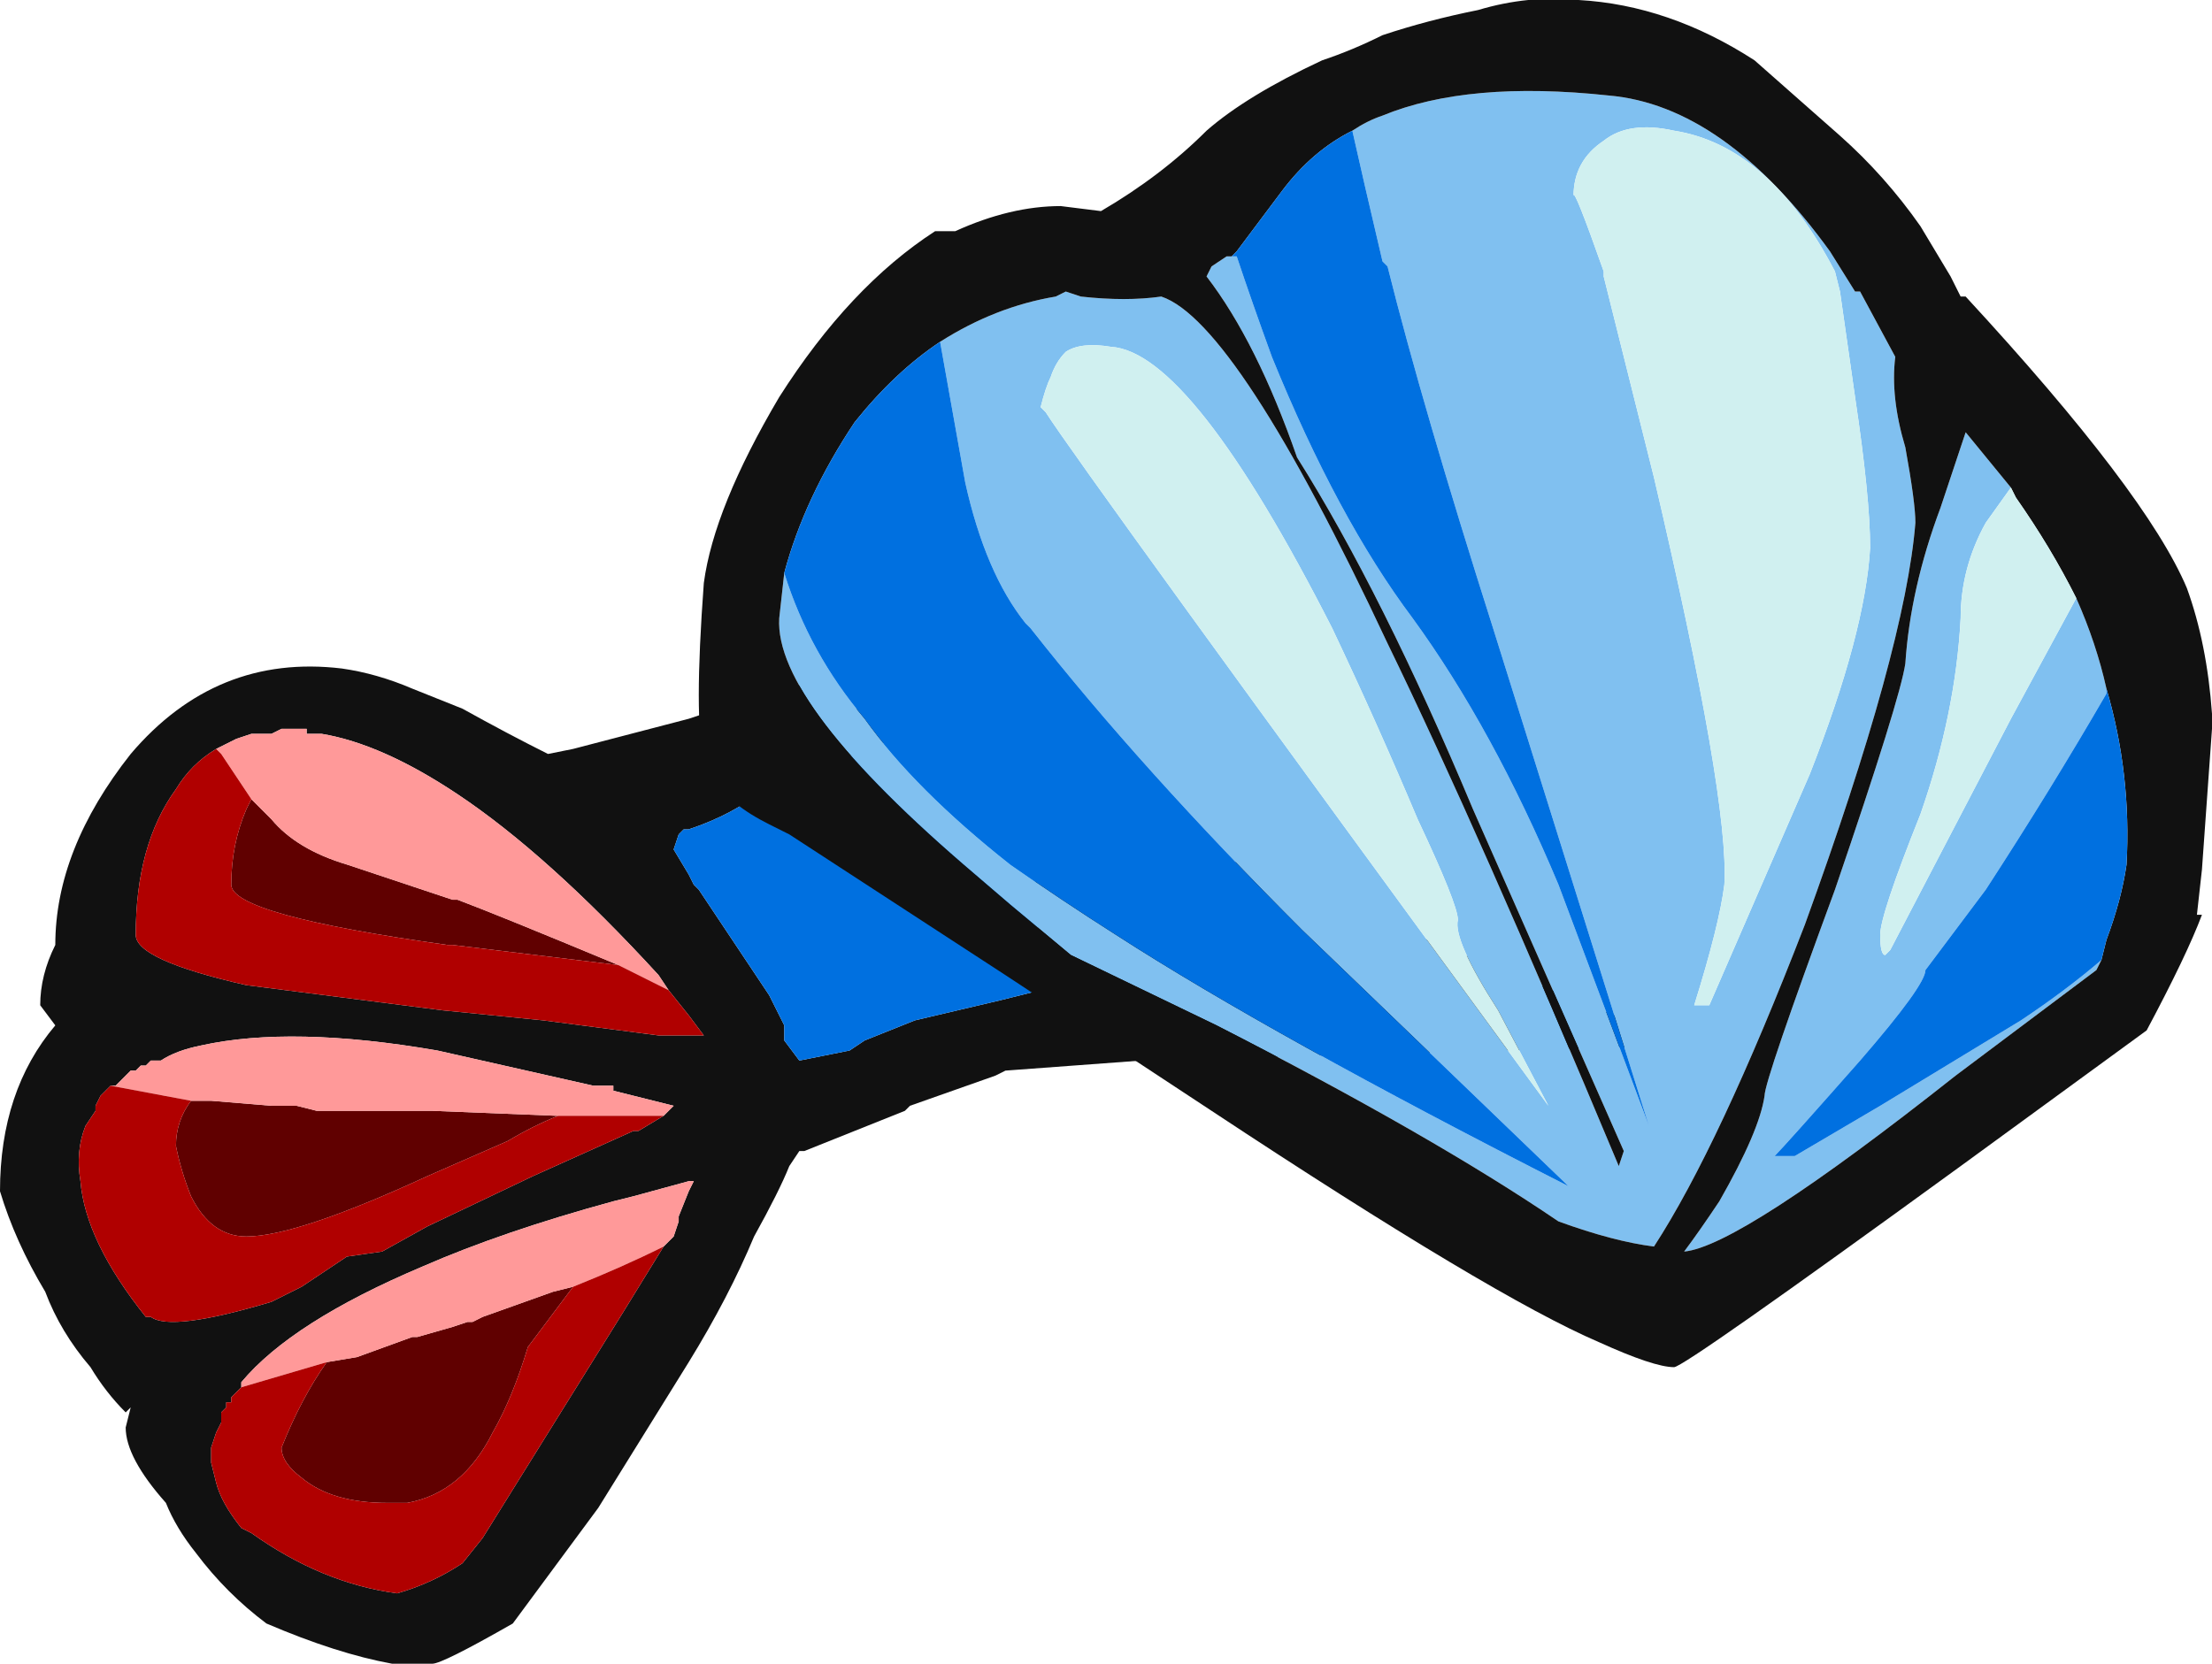 <?xml version="1.0" encoding="UTF-8" standalone="no"?>
<svg xmlns:ffdec="https://www.free-decompiler.com/flash" xmlns:xlink="http://www.w3.org/1999/xlink" ffdec:objectType="frame" height="115.85px" width="154.0px" xmlns="http://www.w3.org/2000/svg">
  <g transform="matrix(1.0, 0.0, 0.0, 1.0, 67.55, 123.55)">
    <use ffdec:characterId="788" height="16.55" transform="matrix(7.0, 0.0, 0.0, 7.0, -67.55, -123.55)" width="22.0" xlink:href="#shape0"/>
  </g>
  <defs>
    <g id="shape0" transform="matrix(1.0, 0.0, 0.0, 1.0, 9.65, 17.65)">
      <path d="M7.15 -7.25 L1.7 -7.1 0.35 -7.0 0.25 -6.95 -0.6 -6.65 -0.65 -6.6 -1.65 -6.2 -1.7 -6.2 -1.8 -6.05 Q-1.9 -5.8 -2.15 -5.35 -2.4 -4.75 -2.8 -4.1 L-3.7 -2.65 -4.55 -1.5 Q-5.25 -1.1 -5.35 -1.1 L-5.75 -1.1 Q-6.3 -1.2 -7.0 -1.5 -7.4 -1.8 -7.7 -2.2 -7.9 -2.45 -8.0 -2.7 -8.4 -3.15 -8.4 -3.45 L-8.35 -3.65 -8.4 -3.6 Q-8.6 -3.8 -8.75 -4.05 -9.05 -4.4 -9.2 -4.8 -9.5 -5.3 -9.65 -5.8 -9.65 -6.8 -9.1 -7.45 L-9.25 -7.65 Q-9.25 -7.95 -9.1 -8.25 -9.1 -9.2 -8.35 -10.15 -7.5 -11.15 -6.25 -11.0 -5.9 -10.95 -5.55 -10.8 L-5.05 -10.6 Q-4.6 -10.35 -4.2 -10.15 L-3.95 -10.2 -2.8 -10.5 -1.75 -10.85 7.15 -7.25 M0.55 -10.8 L-2.05 -9.8 Q-2.35 -9.55 -2.8 -9.4 L-2.85 -9.4 -2.9 -9.35 -2.95 -9.2 -2.8 -8.95 -2.75 -8.85 -2.7 -8.8 -2.0 -7.75 -1.85 -7.45 -1.85 -7.3 -1.7 -7.1 -1.2 -7.2 -1.05 -7.3 -0.55 -7.5 0.3 -7.7 0.7 -7.8 0.55 -10.8 M-7.5 -10.2 Q-7.75 -10.05 -7.9 -9.8 -8.3 -9.25 -8.3 -8.35 -8.3 -8.1 -7.2 -7.85 L-5.25 -7.6 -4.25 -7.5 -3.1 -7.35 -2.65 -7.35 -2.8 -7.55 -3.0 -7.8 -3.1 -7.95 Q-4.2 -9.15 -5.1 -9.75 -5.85 -10.25 -6.45 -10.35 L-6.6 -10.35 -6.6 -10.4 -6.85 -10.4 -6.95 -10.35 -7.15 -10.35 -7.3 -10.3 -7.5 -10.2 M-3.05 -6.55 L-2.95 -6.65 -3.55 -6.8 -3.55 -6.85 -3.75 -6.85 -5.3 -7.2 Q-6.75 -7.45 -7.65 -7.25 -7.9 -7.2 -8.05 -7.1 L-8.15 -7.1 -8.2 -7.05 -8.25 -7.05 -8.3 -7.0 -8.35 -7.0 -8.5 -6.85 -8.55 -6.85 -8.65 -6.75 -8.7 -6.65 -8.7 -6.6 -8.8 -6.45 Q-8.9 -6.2 -8.85 -5.9 -8.8 -5.3 -8.2 -4.55 L-8.15 -4.55 Q-7.95 -4.4 -6.95 -4.7 L-6.65 -4.85 -6.2 -5.15 -5.85 -5.2 -5.4 -5.45 -4.35 -5.95 -3.35 -6.4 -3.3 -6.4 -3.05 -6.55 M-3.05 -5.25 L-2.95 -5.35 -2.9 -5.5 -2.9 -5.55 -2.8 -5.8 -2.75 -5.9 -2.8 -5.9 -3.35 -5.75 -3.55 -5.7 Q-4.65 -5.4 -5.45 -5.05 -6.75 -4.5 -7.25 -3.9 L-7.25 -3.85 -7.35 -3.75 -7.35 -3.7 -7.4 -3.7 -7.4 -3.65 -7.45 -3.6 -7.45 -3.5 -7.5 -3.4 -7.55 -3.25 -7.55 -3.1 -7.5 -2.9 Q-7.45 -2.7 -7.25 -2.45 L-7.15 -2.4 Q-6.45 -1.9 -5.7 -1.8 -5.35 -1.9 -5.05 -2.1 L-4.85 -2.35 -3.45 -4.6 -3.05 -5.25" fill="#111111" fill-rule="evenodd" stroke="none"/>
      <path d="M0.55 -10.8 L0.7 -7.8 0.3 -7.7 -0.55 -7.5 -1.05 -7.3 -1.2 -7.2 -1.7 -7.1 -1.85 -7.3 -1.85 -7.45 -2.0 -7.75 -2.7 -8.8 -2.75 -8.85 -2.8 -8.95 -2.95 -9.2 -2.9 -9.35 -2.85 -9.4 -2.8 -9.4 Q-2.35 -9.55 -2.05 -9.8 L0.55 -10.8" fill="#0070e0" fill-rule="evenodd" stroke="none"/>
      <path d="M-3.5 -8.05 L-5.15 -8.25 -5.2 -8.25 Q-7.35 -8.55 -7.35 -8.85 -7.35 -9.25 -7.2 -9.6 L-7.15 -9.7 -6.95 -9.5 Q-6.7 -9.2 -6.2 -9.05 L-5.15 -8.7 -5.1 -8.7 Q-4.7 -8.55 -3.5 -8.05 M-7.75 -6.7 L-7.55 -6.7 -6.95 -6.65 -6.7 -6.65 -6.5 -6.6 -5.35 -6.6 -4.1 -6.55 Q-4.35 -6.45 -4.6 -6.3 L-5.4 -5.95 Q-6.7 -5.35 -7.2 -5.35 -7.55 -5.35 -7.75 -5.75 -7.85 -6.0 -7.9 -6.25 -7.9 -6.5 -7.75 -6.7 M-6.4 -4.1 L-6.1 -4.15 -5.55 -4.35 -5.5 -4.35 -5.15 -4.45 -5.0 -4.5 -4.95 -4.5 -4.85 -4.55 -4.15 -4.8 -3.95 -4.85 -4.4 -4.25 Q-4.55 -3.75 -4.75 -3.4 -5.05 -2.8 -5.6 -2.7 L-5.8 -2.7 Q-6.35 -2.7 -6.65 -2.95 -6.85 -3.1 -6.85 -3.25 -6.65 -3.75 -6.4 -4.1" fill="#600000" fill-rule="evenodd" stroke="none"/>
      <path d="M-3.5 -8.05 Q-4.7 -8.55 -5.1 -8.7 L-5.15 -8.7 -6.2 -9.05 Q-6.7 -9.2 -6.95 -9.5 L-7.15 -9.7 -7.45 -10.15 -7.5 -10.2 -7.3 -10.3 -7.15 -10.35 -6.95 -10.35 -6.85 -10.4 -6.6 -10.4 -6.6 -10.35 -6.45 -10.35 Q-5.85 -10.25 -5.1 -9.75 -4.2 -9.15 -3.1 -7.95 L-3.0 -7.8 -3.5 -8.05 M-8.55 -6.85 L-8.5 -6.85 -8.35 -7.0 -8.3 -7.0 -8.25 -7.05 -8.2 -7.05 -8.15 -7.1 -8.05 -7.1 Q-7.9 -7.2 -7.65 -7.25 -6.75 -7.45 -5.3 -7.2 L-3.75 -6.85 -3.55 -6.85 -3.55 -6.8 -2.95 -6.65 -3.05 -6.55 -4.1 -6.55 -5.35 -6.6 -6.5 -6.6 -6.7 -6.65 -6.95 -6.65 -7.55 -6.7 -7.75 -6.7 -8.55 -6.85 M-7.25 -3.85 L-7.25 -3.9 Q-6.75 -4.5 -5.45 -5.05 -4.65 -5.4 -3.55 -5.7 L-3.35 -5.75 -2.8 -5.9 -2.75 -5.9 -2.8 -5.8 -2.9 -5.55 -2.9 -5.5 -2.95 -5.35 -3.05 -5.25 Q-3.45 -5.05 -3.95 -4.85 L-4.15 -4.8 -4.85 -4.55 -4.95 -4.5 -5.0 -4.5 -5.15 -4.45 -5.5 -4.35 -5.55 -4.35 -6.1 -4.15 -6.4 -4.1 -7.25 -3.85" fill="#ff9999" fill-rule="evenodd" stroke="none"/>
      <path d="M-7.15 -9.7 L-7.2 -9.6 Q-7.35 -9.25 -7.35 -8.85 -7.35 -8.55 -5.2 -8.25 L-5.15 -8.25 -3.5 -8.05 -3.0 -7.8 -2.8 -7.55 -2.65 -7.35 -3.1 -7.35 -4.25 -7.5 -5.25 -7.6 -7.2 -7.85 Q-8.3 -8.1 -8.3 -8.35 -8.3 -9.25 -7.9 -9.8 -7.75 -10.05 -7.5 -10.2 L-7.45 -10.15 -7.15 -9.7 M-8.55 -6.85 L-7.75 -6.7 Q-7.9 -6.5 -7.9 -6.25 -7.85 -6.0 -7.75 -5.75 -7.55 -5.35 -7.2 -5.35 -6.7 -5.35 -5.4 -5.95 L-4.6 -6.3 Q-4.35 -6.45 -4.1 -6.55 L-3.05 -6.55 -3.3 -6.4 -3.35 -6.4 -4.35 -5.95 -5.4 -5.45 -5.85 -5.2 -6.2 -5.15 -6.65 -4.85 -6.95 -4.7 Q-7.95 -4.4 -8.15 -4.55 L-8.2 -4.55 Q-8.8 -5.3 -8.85 -5.9 -8.9 -6.2 -8.8 -6.45 L-8.7 -6.6 -8.7 -6.65 -8.65 -6.75 -8.55 -6.85 M-7.25 -3.85 L-6.4 -4.1 Q-6.65 -3.75 -6.85 -3.25 -6.85 -3.1 -6.65 -2.95 -6.35 -2.7 -5.8 -2.7 L-5.6 -2.7 Q-5.05 -2.8 -4.75 -3.4 -4.55 -3.75 -4.4 -4.25 L-3.95 -4.85 Q-3.45 -5.05 -3.05 -5.25 L-3.45 -4.6 -4.85 -2.35 -5.05 -2.1 Q-5.35 -1.9 -5.7 -1.8 -6.45 -1.9 -7.15 -2.4 L-7.25 -2.45 Q-7.45 -2.7 -7.5 -2.9 L-7.55 -3.1 -7.55 -3.25 -7.5 -3.4 -7.45 -3.5 -7.45 -3.6 -7.4 -3.65 -7.4 -3.7 -7.35 -3.7 -7.35 -3.75 -7.25 -3.85" fill="#b00000" fill-rule="evenodd" stroke="none"/>
      <path d="M-0.3 -14.25 Q0.25 -14.6 0.85 -14.7 L0.95 -14.75 1.1 -14.7 Q1.55 -14.65 1.9 -14.7 2.65 -14.45 4.15 -11.25 5.05 -9.4 6.45 -6.05 L6.5 -6.2 5.0 -9.6 Q4.1 -11.75 3.25 -13.1 2.85 -14.25 2.35 -14.9 L2.4 -15.0 2.55 -15.1 2.6 -15.1 2.65 -15.1 Q2.8 -14.65 3.0 -14.1 3.65 -12.5 4.4 -11.5 5.2 -10.4 5.85 -8.85 L6.75 -6.45 5.2 -11.4 Q4.5 -13.6 4.15 -15.0 L4.1 -15.05 Q3.9 -15.9 3.8 -16.35 3.95 -16.45 4.1 -16.5 4.95 -16.85 6.35 -16.7 7.5 -16.6 8.55 -15.15 L8.8 -14.75 8.85 -14.75 9.2 -14.1 Q9.15 -13.7 9.3 -13.2 9.4 -12.65 9.4 -12.45 9.3 -11.2 8.3 -8.45 7.45 -6.25 6.8 -5.25 6.4 -5.3 5.85 -5.5 4.6 -6.35 2.45 -7.45 L1.0 -8.15 0.4 -8.65 0.05 -8.95 Q-1.95 -10.65 -1.9 -11.5 L-1.85 -11.95 Q-1.6 -11.15 -1.05 -10.5 -0.55 -9.8 0.4 -9.05 0.9 -8.7 1.45 -8.35 3.0 -7.35 5.95 -5.85 L3.3 -8.4 Q1.7 -10.0 0.6 -11.4 L0.55 -11.45 Q0.15 -11.95 -0.05 -12.85 L-0.3 -14.25 M7.0 -16.35 Q6.55 -16.45 6.3 -16.25 6.0 -16.05 6.0 -15.7 6.0 -15.8 6.3 -14.95 L6.3 -14.9 6.8 -12.9 Q7.55 -9.7 7.5 -8.85 7.45 -8.45 7.2 -7.65 L7.35 -7.65 8.35 -9.95 Q8.9 -11.35 8.95 -12.2 8.95 -12.7 8.8 -13.7 L8.65 -14.75 8.6 -14.95 Q7.95 -16.2 7.0 -16.35 M10.35 -12.8 L10.1 -12.45 Q9.85 -12.0 9.85 -11.5 9.8 -10.55 9.45 -9.55 9.05 -8.55 9.05 -8.35 9.05 -8.15 9.1 -8.15 L9.15 -8.2 10.35 -10.5 11.0 -11.7 Q11.2 -11.25 11.3 -10.8 L11.3 -10.75 Q10.75 -9.8 10.1 -8.8 L9.5 -8.0 Q9.5 -7.85 8.85 -7.1 8.1 -6.25 8.0 -6.15 L8.2 -6.15 9.05 -6.65 10.45 -7.5 Q10.9 -7.8 11.25 -8.1 L11.2 -8.0 9.8 -6.95 Q7.65 -5.25 7.1 -5.2 7.25 -5.4 7.45 -5.7 7.85 -6.4 7.9 -6.75 7.9 -6.9 8.6 -8.8 9.25 -10.7 9.3 -11.05 9.35 -11.8 9.65 -12.6 L9.9 -13.35 10.35 -12.8 M0.7 -13.6 L0.75 -13.55 Q1.1 -13.0 5.75 -6.65 L5.25 -7.6 Q4.8 -8.3 4.85 -8.5 4.85 -8.65 4.45 -9.5 4.05 -10.45 3.6 -11.4 2.2 -14.15 1.4 -14.2 1.1 -14.25 0.95 -14.15 0.85 -14.05 0.8 -13.9 0.75 -13.8 0.7 -13.6" fill="#80c0f0" fill-rule="evenodd" stroke="none"/>
      <path d="M1.3 -15.55 Q1.9 -15.9 2.35 -16.35 2.75 -16.7 3.5 -17.05 3.8 -17.15 4.1 -17.3 4.55 -17.45 5.05 -17.55 5.55 -17.7 6.05 -17.65 6.95 -17.6 7.8 -17.05 L8.65 -16.3 Q9.1 -15.9 9.45 -15.4 L9.75 -14.9 9.85 -14.7 9.9 -14.7 Q11.7 -12.75 12.1 -11.8 12.3 -11.25 12.35 -10.55 L12.35 -10.4 12.25 -9.0 12.2 -8.55 12.25 -8.55 Q12.1 -8.15 11.7 -7.4 L9.85 -6.05 Q7.1 -4.05 7.0 -4.05 6.8 -4.05 6.25 -4.3 5.2 -4.75 2.4 -6.6 L0.35 -7.95 -1.8 -9.35 -2.0 -9.45 Q-2.4 -9.65 -2.55 -9.9 L-2.8 -10.05 -2.6 -9.95 -2.65 -10.1 Q-2.75 -10.5 -2.65 -11.85 -2.55 -12.6 -1.9 -13.7 -1.2 -14.8 -0.35 -15.35 L-0.15 -15.35 Q0.4 -15.6 0.9 -15.6 L1.3 -15.55 M2.6 -15.1 L2.55 -15.1 2.4 -15.0 2.35 -14.9 Q2.85 -14.25 3.25 -13.1 4.1 -11.75 5.0 -9.6 L6.5 -6.2 6.45 -6.05 Q5.05 -9.4 4.15 -11.25 2.65 -14.45 1.9 -14.7 1.55 -14.65 1.1 -14.7 L0.95 -14.75 0.85 -14.7 Q0.25 -14.6 -0.3 -14.25 -0.75 -13.95 -1.15 -13.45 -1.65 -12.7 -1.85 -11.95 L-1.9 -11.5 Q-1.95 -10.65 0.05 -8.95 L0.4 -8.65 1.0 -8.15 2.45 -7.45 Q4.6 -6.35 5.85 -5.5 6.4 -5.3 6.8 -5.25 7.45 -6.25 8.3 -8.45 9.3 -11.2 9.4 -12.45 9.4 -12.65 9.3 -13.2 9.15 -13.7 9.2 -14.1 L8.85 -14.75 8.8 -14.75 8.55 -15.15 Q7.5 -16.6 6.35 -16.7 4.95 -16.85 4.1 -16.5 3.95 -16.45 3.8 -16.35 3.4 -16.15 3.1 -15.75 L2.65 -15.15 2.6 -15.1 M11.0 -11.7 Q10.75 -12.2 10.4 -12.7 L10.35 -12.8 9.9 -13.35 9.65 -12.6 Q9.35 -11.8 9.3 -11.05 9.25 -10.7 8.6 -8.8 7.9 -6.9 7.9 -6.75 7.85 -6.4 7.45 -5.7 7.25 -5.4 7.1 -5.2 7.65 -5.25 9.8 -6.95 L11.2 -8.0 11.25 -8.1 11.3 -8.3 Q11.45 -8.7 11.5 -9.05 11.55 -9.95 11.3 -10.8 11.2 -11.25 11.0 -11.7" fill="#111111" fill-rule="evenodd" stroke="none"/>
      <path d="M-0.3 -14.25 L-0.05 -12.85 Q0.15 -11.95 0.55 -11.45 L0.6 -11.4 Q1.7 -10.0 3.3 -8.4 L5.95 -5.85 Q3.0 -7.35 1.45 -8.35 0.9 -8.7 0.4 -9.05 -0.55 -9.8 -1.05 -10.5 -1.6 -11.15 -1.85 -11.95 -1.65 -12.7 -1.15 -13.45 -0.75 -13.95 -0.3 -14.25 M3.8 -16.35 Q3.9 -15.9 4.1 -15.05 L4.15 -15.0 Q4.5 -13.6 5.2 -11.4 L6.75 -6.45 5.85 -8.85 Q5.2 -10.4 4.4 -11.5 3.65 -12.5 3.0 -14.1 2.8 -14.65 2.65 -15.1 L2.6 -15.1 2.65 -15.15 3.1 -15.75 Q3.4 -16.15 3.8 -16.35 M11.3 -10.8 Q11.55 -9.95 11.5 -9.05 11.45 -8.7 11.3 -8.3 L11.25 -8.1 Q10.9 -7.8 10.45 -7.5 L9.05 -6.65 8.2 -6.15 8.0 -6.15 Q8.1 -6.25 8.85 -7.1 9.5 -7.85 9.5 -8.0 L10.1 -8.8 Q10.75 -9.8 11.3 -10.75 L11.3 -10.8" fill="#0070e0" fill-rule="evenodd" stroke="none"/>
      <path d="M7.0 -16.35 Q7.95 -16.2 8.6 -14.95 L8.65 -14.75 8.8 -13.7 Q8.95 -12.7 8.95 -12.2 8.9 -11.35 8.35 -9.95 L7.35 -7.65 7.2 -7.65 Q7.45 -8.45 7.5 -8.85 7.55 -9.7 6.8 -12.9 L6.3 -14.9 6.3 -14.95 Q6.0 -15.8 6.0 -15.7 6.0 -16.05 6.3 -16.25 6.55 -16.45 7.0 -16.35 M10.35 -12.8 L10.4 -12.7 Q10.75 -12.2 11.0 -11.7 L10.35 -10.5 9.15 -8.2 9.1 -8.15 Q9.05 -8.15 9.05 -8.35 9.05 -8.55 9.45 -9.55 9.8 -10.55 9.85 -11.5 9.85 -12.0 10.1 -12.45 L10.35 -12.8 M0.7 -13.6 Q0.75 -13.8 0.8 -13.9 0.85 -14.05 0.95 -14.15 1.1 -14.25 1.4 -14.2 2.2 -14.15 3.6 -11.4 4.05 -10.45 4.45 -9.5 4.85 -8.65 4.85 -8.5 4.8 -8.3 5.25 -7.6 L5.75 -6.65 Q1.1 -13.0 0.75 -13.55 L0.7 -13.6" fill="#d0f0f0" fill-rule="evenodd" stroke="none"/>
    </g>
  </defs>
</svg>
